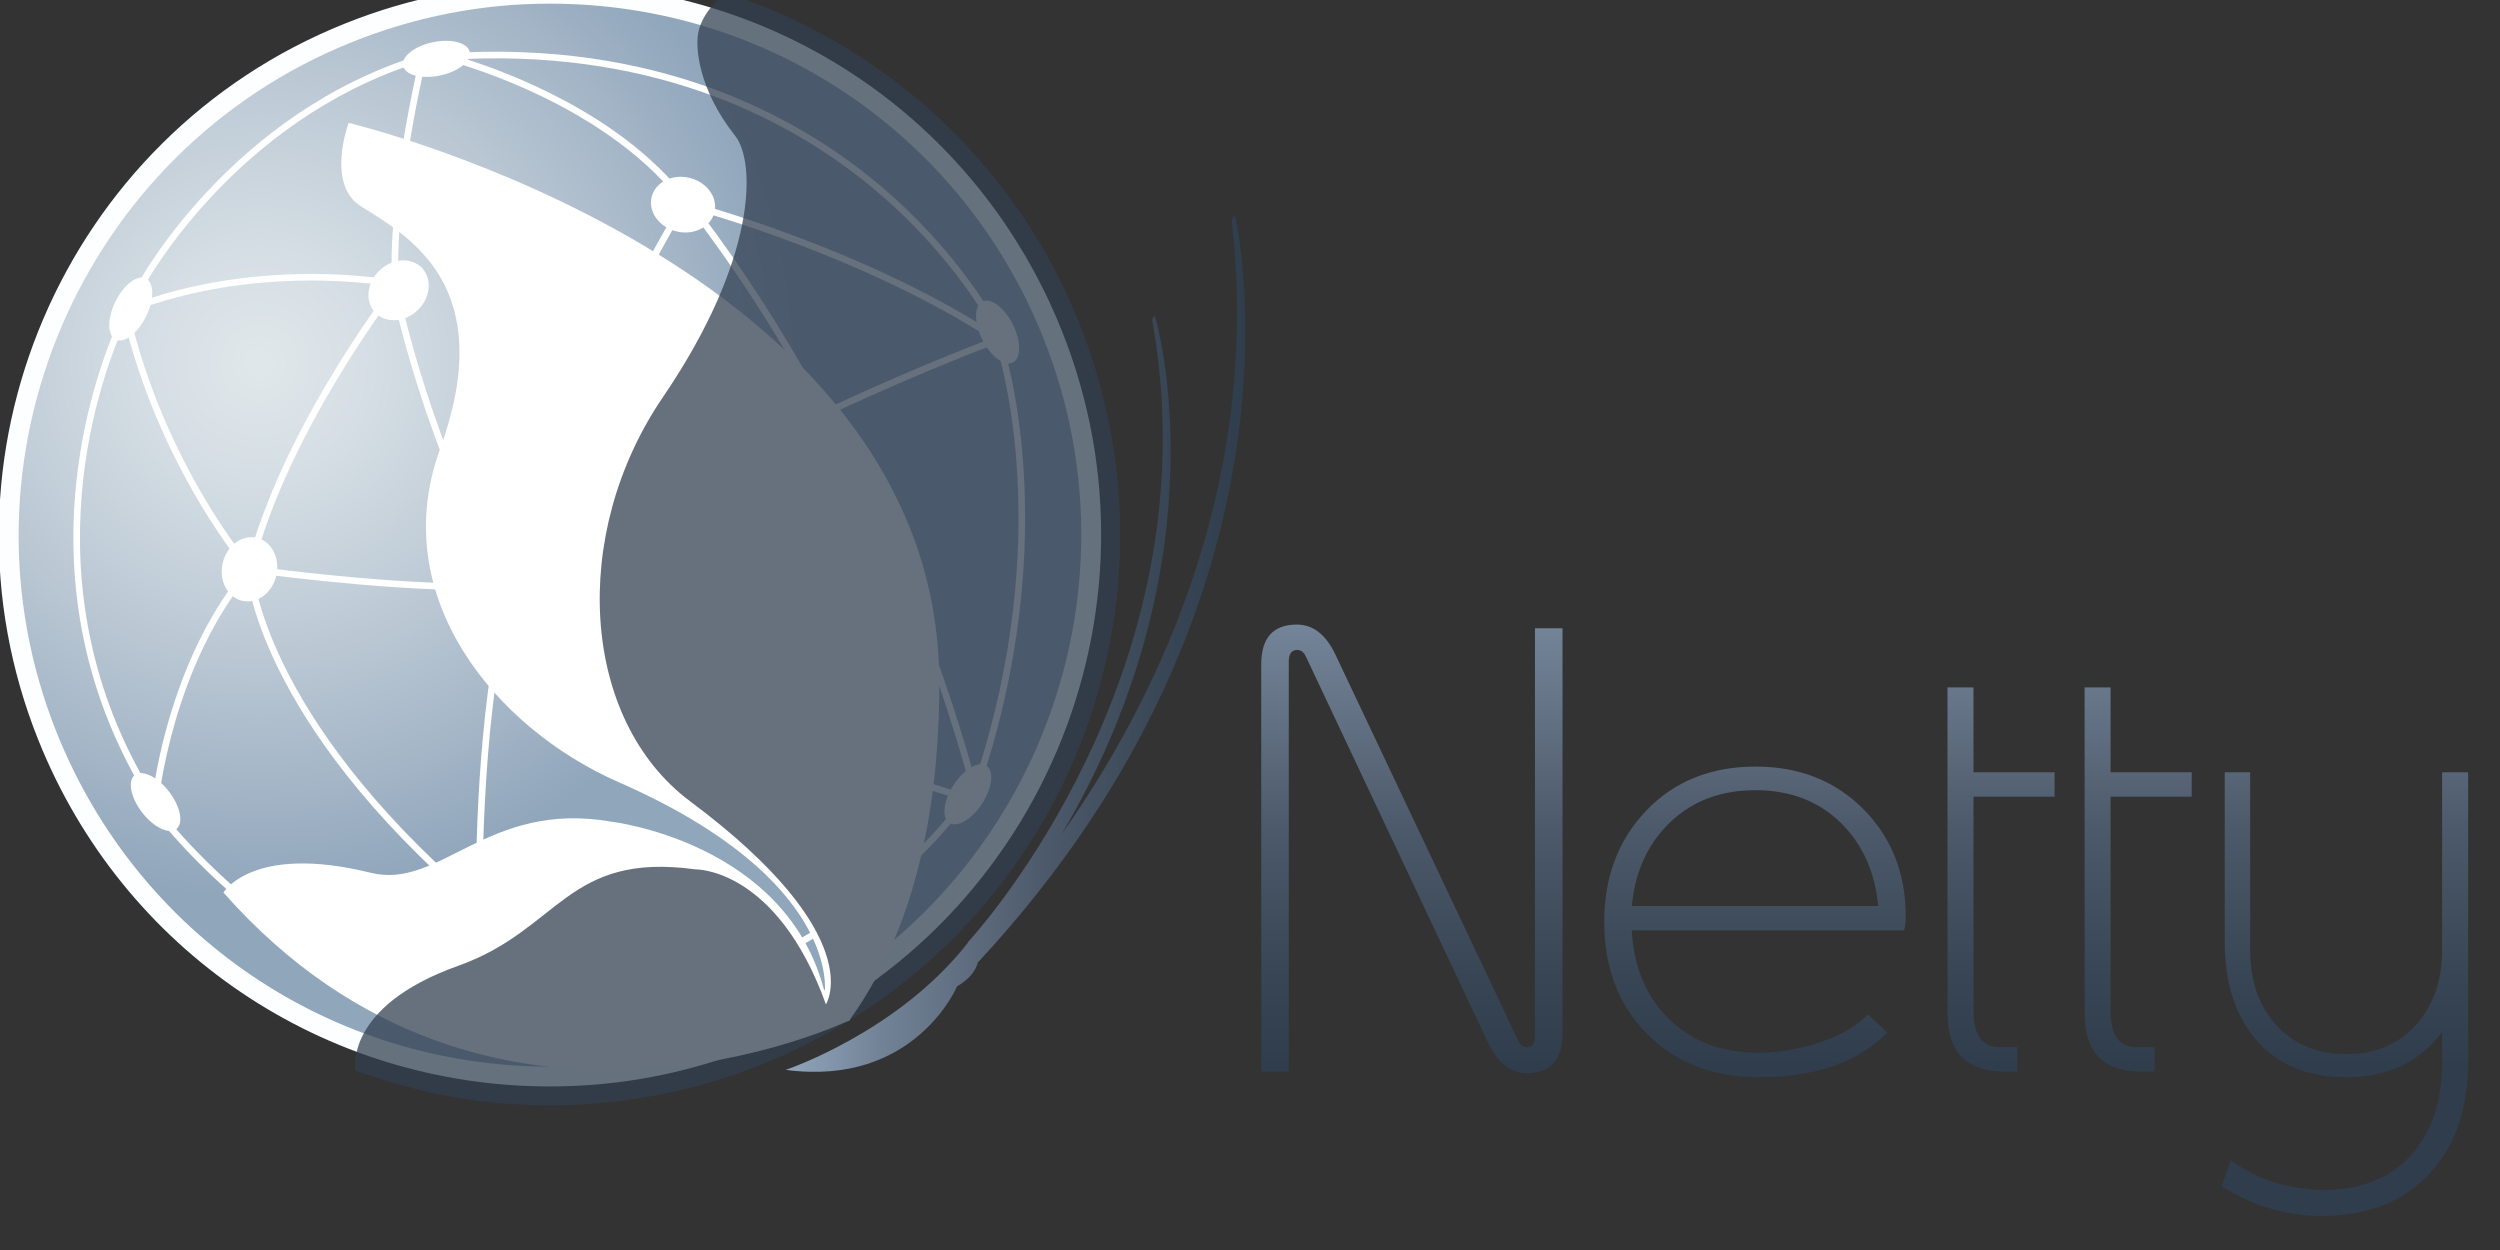 <?xml version="1.0" encoding="utf-8"?>
<!-- Generator: Adobe Illustrator 15.0.2, SVG Export Plug-In  -->
<!DOCTYPE svg PUBLIC "-//W3C//DTD SVG 1.1//EN" "http://www.w3.org/Graphics/SVG/1.1/DTD/svg11.dtd">
<svg version="1.1"
	 xmlns="http://www.w3.org/2000/svg" xmlns:xlink="http://www.w3.org/1999/xlink" xmlns:a="http://ns.adobe.com/AdobeSVGViewerExtensions/3.0/"
	 x="0px" y="0px" width="100px" height="50px" viewBox="0.048 0.646 100 50"
	 overflow="visible" enable-background="new 0.048 0.646 100 50" xml:space="preserve">
<rect x="0.048" y="0.646" width="100" height="50" fill="#333333" stroke="none"/>
<defs>
</defs>
<linearGradient id="SVGID_1_" gradientUnits="userSpaceOnUse" x1="56.523" y1="21.53" x2="56.523" y2="43.33">
	<stop  offset="0" style="stop-color:#90A6BB"/>
	<stop  offset="0.203" style="stop-color:#738397"/>
	<stop  offset="0.557" style="stop-color:#4D5A6B"/>
	<stop  offset="0.835" style="stop-color:#374554"/>
	<stop  offset="1" style="stop-color:#2F3D4C"/>
</linearGradient>
<path fill="url(#SVGID_1_)" d="M62.549,41.976c0,1.064-0.476,1.597-1.428,1.597c-0.646,0-1.163-0.407-1.554-1.222l-7.285-15.446
	c-0.084-0.173-0.198-0.261-0.341-0.261c-0.229,0-0.342,0.153-0.342,0.459v16.408h-1.102V27.226c0-1.066,0.474-1.597,1.426-1.597
	c0.651,0,1.168,0.404,1.547,1.213l7.307,15.431c0.085,0.173,0.193,0.26,0.328,0.26c0.228,0,0.342-0.144,0.342-0.433V25.776h1.102
	V41.976z"/>
<linearGradient id="SVGID_2_" gradientUnits="userSpaceOnUse" x1="70.247" y1="21.529" x2="70.247" y2="43.331">
	<stop  offset="0" style="stop-color:#90A6BB"/>
	<stop  offset="0.203" style="stop-color:#738397"/>
	<stop  offset="0.557" style="stop-color:#4D5A6B"/>
	<stop  offset="0.835" style="stop-color:#374554"/>
	<stop  offset="1" style="stop-color:#2F3D4C"/>
</linearGradient>
<path fill="url(#SVGID_2_)" d="M76.278,37.32c0,0.214-0.021,0.395-0.062,0.543H65.319c0.081,1.474,0.581,2.657,1.498,3.552
	c0.916,0.893,2.109,1.339,3.579,1.339c0.77,0,1.548-0.127,2.342-0.384c0.891-0.28,1.568-0.664,2.029-1.151l0.77,0.73
	c-1.158,1.189-2.869,1.784-5.141,1.784c-1.833,0-3.321-0.577-4.464-1.728c-1.144-1.152-1.716-2.645-1.716-4.478
	c0-1.799,0.562-3.286,1.684-4.458c1.124-1.172,2.58-1.76,4.372-1.76c1.742,0,3.18,0.567,4.311,1.701
	C75.711,34.146,76.278,35.582,76.278,37.32z M75.178,36.886c-0.133-1.379-0.641-2.495-1.523-3.35
	c-0.885-0.854-2.016-1.282-3.394-1.282s-2.513,0.427-3.405,1.282c-0.893,0.854-1.404,1.971-1.536,3.35H75.178z"/>
<linearGradient id="SVGID_3_" gradientUnits="userSpaceOnUse" x1="80.09" y1="21.53" x2="80.09" y2="43.33">
	<stop  offset="0" style="stop-color:#90A6BB"/>
	<stop  offset="0.203" style="stop-color:#738397"/>
	<stop  offset="0.557" style="stop-color:#4D5A6B"/>
	<stop  offset="0.835" style="stop-color:#374554"/>
	<stop  offset="1" style="stop-color:#2F3D4C"/>
</linearGradient>
<path fill="url(#SVGID_3_)" d="M82.232,32.514h-3.245v8.557c0,0.975,0.347,1.461,1.04,1.461h0.718v0.978h-0.53
	c-1.511,0-2.268-0.775-2.268-2.327V28.143h1.04v3.393h3.245V32.514z"/>
<linearGradient id="SVGID_4_" gradientUnits="userSpaceOnUse" x1="85.573" y1="21.53" x2="85.573" y2="43.33">
	<stop  offset="0" style="stop-color:#90A6BB"/>
	<stop  offset="0.203" style="stop-color:#738397"/>
	<stop  offset="0.557" style="stop-color:#4D5A6B"/>
	<stop  offset="0.835" style="stop-color:#374554"/>
	<stop  offset="1" style="stop-color:#2F3D4C"/>
</linearGradient>
<path fill="url(#SVGID_4_)" d="M87.715,32.514h-3.244v8.557c0,0.975,0.348,1.461,1.041,1.461h0.718v0.978h-0.532
	c-1.511,0-2.266-0.775-2.266-2.327V28.143h1.039v3.393h3.244V32.514z"/>
<linearGradient id="SVGID_5_" gradientUnits="userSpaceOnUse" x1="93.843" y1="21.53" x2="93.843" y2="43.33">
	<stop  offset="0" style="stop-color:#90A6BB"/>
	<stop  offset="0.203" style="stop-color:#738397"/>
	<stop  offset="0.557" style="stop-color:#4D5A6B"/>
	<stop  offset="0.835" style="stop-color:#374554"/>
	<stop  offset="1" style="stop-color:#2F3D4C"/>
</linearGradient>
<path fill="url(#SVGID_5_)" d="M98.771,43.14c0,1.857-0.51,3.335-1.523,4.434c-1.049,1.14-2.493,1.709-4.335,1.709
	c-1.413,0-2.746-0.397-4-1.19l0.36-1.041c0.691,0.505,1.447,0.844,2.266,1.018c0.543,0.114,1.02,0.172,1.423,0.172
	c1.529,0,2.713-0.474,3.554-1.424c0.812-0.908,1.215-2.134,1.215-3.678v-1.214c-0.898,1.207-2.175,1.81-3.826,1.81
	c-1.585,0-2.808-0.521-3.666-1.561c-0.801-0.958-1.202-2.246-1.202-3.864v-6.774h1.017v7.11c0,1.212,0.335,2.199,1.003,2.958
	c0.702,0.8,1.651,1.202,2.849,1.202c1.181,0,2.122-0.405,2.823-1.214c0.668-0.769,1.003-1.751,1.003-2.946v-7.11h1.041V43.14z"/>
<radialGradient id="SVGID_6_" cx="1035.67" cy="1179.015" r="179.394" gradientTransform="matrix(0.111 -0.044 0.044 0.111 -156.405 -70.12)" gradientUnits="userSpaceOnUse">
	<stop  offset="0.018" style="stop-color:#DFE7EA"/>
	<stop  offset="0.211" style="stop-color:#D5DEE4"/>
	<stop  offset="0.542" style="stop-color:#BBC8D4"/>
	<stop  offset="0.97" style="stop-color:#93A8BD"/>
	<stop  offset="1" style="stop-color:#90A6BB"/>
</radialGradient>
<circle fill="url(#SVGID_6_)" cx="22.047" cy="22.051" r="21.649"/>
<path fill="#FDFEFF" d="M22.055,44.104c-9.062,0-17.095-5.435-20.469-13.845C-2.94,18.977,2.558,6.116,13.84,1.591
	C16.47,0.535,19.23,0,22.041,0c9.061,0,17.094,5.435,20.468,13.845c4.525,11.283-0.973,24.144-12.254,28.668
	C27.623,43.568,24.864,44.104,22.055,44.104z M22.041,0.792c-2.709,0-5.369,0.517-7.904,1.534
	C3.258,6.689-2.042,19.087,2.322,29.965c3.253,8.107,10.996,13.346,19.732,13.346c2.707,0,5.367-0.516,7.905-1.533
	c10.876-4.363,16.175-16.761,11.813-27.638C38.521,6.032,30.775,0.792,22.041,0.792z"/>
<path fill="#FFFFFF" d="M13.994,5.561c0,0-0.923,2.458,0.498,3.342c1.97,1.227,5.513,3.227,3.151,9.725
	c-2.132,5.876,2.206,11.14,7.158,13.309c8.914,3.905,8.235,8.407,8.235,8.407c-1.502-6.023-8.547-6.833-8.547-6.833
	c-4.94-0.86-6.824,2.737-9.615,2.046c-4.736-1.172-5.888,0.792-5.888,0.792c10.652,12.061,25.038,5.109,25.038,5.109
	c2.998-4.149,3.62-9.591,3.594-13.618C37.511,11.171,13.994,5.561,13.994,5.561z"/>
<ellipse transform="matrix(0.896 0.444 -0.444 0.896 6.317 -0.995)" fill="#FFFFFF" cx="5.285" cy="13.007" rx="0.681" ry="1.363"/>
<ellipse transform="matrix(0.204 0.979 -0.979 0.204 16.869 -14.752)" fill="#FFFFFF" cx="17.509" cy="3.001" rx="0.681" ry="1.361"/>
<ellipse transform="matrix(-0.792 0.61 -0.61 -0.792 31.192 54.812)" fill="#FFFFFF" cx="6.27" cy="32.713" rx="0.681" ry="1.363"/>
<ellipse transform="matrix(-0.895 0.446 -0.446 -0.895 81.905 8.555)" fill="#FFFFFF" cx="39.947" cy="13.903" rx="0.681" ry="1.363"/>
<ellipse transform="matrix(-0.839 -0.544 0.544 -0.839 53.648 80.697)" fill="#FFFFFF" cx="38.759" cy="32.414" rx="0.681" ry="1.363"/>
<ellipse transform="matrix(0.69 0.724 -0.724 0.69 13.825 -7.781)" fill="#FFFFFF" cx="15.999" cy="12.255" rx="1.102" ry="1.294"/>
<ellipse transform="matrix(-0.233 0.973 -0.973 -0.233 42.336 -15.757)" fill="#FFFFFF" cx="27.384" cy="8.824" rx="1.102" ry="1.293"/>
<ellipse transform="matrix(0.976 0.22 -0.22 0.976 5.391 -1.632)" fill="#FFFFFF" cx="10.027" cy="23.406" rx="1.102" ry="1.293"/>
<circle fill="#FFFFFF" cx="20.43" cy="24.073" r="1.245"/>
<path fill="#FFFFFF" d="M18.924,24.251c-3.795,0-8.858-0.707-8.914-0.714l-0.146-0.021l0.034-0.143
	c1.337-5.346,5.434-10.783,5.828-11.3c-0.164-3.333,0.825-7.874,1.068-8.931C9.392,5.486,5.838,12.047,5.803,12.115L5.57,11.99
	c0.035-0.068,3.706-6.855,11.367-9.169l0.222-0.066L17.104,2.98c-0.014,0.053-1.309,5.388-1.109,9.129l0.003,0.049l-0.031,0.039
	c-0.044,0.056-4.352,5.608-5.774,11.098c0.985,0.132,6.696,0.871,10.143,0.651c0.302-0.882,2.964-8.5,6.936-15.19l0.229,0.135
	c-4.189,7.053-6.915,15.143-6.941,15.224l-0.03,0.083l-0.087,0.006C19.972,24.237,19.462,24.251,18.924,24.251z"/>
<path fill="#FFFFFF" d="M19.362,37.189l-0.224-0.191c-8.914-7.601-9.242-13.527-9.244-13.586l0.264-0.01
	c0.003,0.057,0.333,5.781,8.93,13.206c-0.011-1.382,0.012-7.358,1.137-11.972l0.257,0.063c-1.266,5.19-1.128,12.126-1.126,12.197
	L19.362,37.189z"/>
<path fill="#FFFFFF" d="M39.828,13.961c-0.016-0.03-1.514-3.033-4.953-5.864c-3.072-2.529-8.35-5.418-16.206-5.093
	c1.765,0.558,6.222,2.229,8.807,5.546l0.023,0.032l0.018,0.23l-0.264,0.019l-0.009-0.15c-3.21-4.086-9.328-5.625-9.39-5.639
	l-0.829-0.203l0.852-0.057c8.379-0.56,13.965,2.474,17.175,5.118c3.481,2.868,4.999,5.913,5.015,5.944L39.828,13.961z"/>
<path fill="#FFFFFF" d="M6.343,33.2l-0.21-0.326C-0.164,23.03,4.917,13.219,4.972,13.12l0.162-0.31l0.083,0.342
	c1.431,6.124,4.875,10.127,4.91,10.167l0.074,0.087l-0.074,0.086c-3.227,3.797-3.745,9.268-3.75,9.322L6.343,33.2z M5.045,13.574
	C4.242,15.329,0.87,23.82,6.158,32.417c0.18-1.304,0.965-5.737,3.696-9.01C9.354,22.799,6.419,19.064,5.045,13.574z"/>
<path fill="#FFFFFF" d="M39.011,32.792l-0.104-0.445c-0.029-0.125-3.045-12.656-11.331-23.405l-0.235-0.306l0.375,0.098
	c0.067,0.018,6.944,1.84,12.325,5.381l0.037,0.024l0.016,0.042c0.025,0.076,2.669,7.707-0.934,18.179L39.011,32.792z M28.026,9.095
	c7.277,9.587,10.421,20.469,11.026,22.756c3.229-9.772,1.006-16.935,0.804-17.541C35.242,11.285,29.531,9.527,28.026,9.095z"/>
<path fill="#FFFFFF" d="M21.409,41.496c-8.85,0-15.032-8.13-15.095-8.215l0.211-0.157c0.065,0.085,6.509,8.55,15.586,8.091
	l0.014,0.264C21.885,41.491,21.646,41.496,21.409,41.496z"/>
<path fill="#FFFFFF" d="M20.796,24.294l-0.155-0.214c8.128-5.858,19.171-9.938,19.283-9.979l0.09,0.249
	C39.904,14.389,28.896,18.458,20.796,24.294z"/>
<path fill="#FFFFFF" d="M38.994,32.778c-9.17-2.59-18.541-8.533-18.635-8.593l0.142-0.223c0.094,0.059,9.432,5.982,18.565,8.56
	L38.994,32.778z"/>
<path fill="#FFFFFF" d="M23.662,41.373l-0.041-0.262c10.146-1.58,14.742-8.313,14.789-8.381l0.22,0.146
	C38.582,32.946,33.922,39.774,23.662,41.373z"/>
<path fill="#FFFFFF" d="M20.319,24.144c-3.216-5.125-4.585-11.842-4.601-11.909l0.261-0.053c0.014,0.067,1.375,6.739,4.562,11.821
	L20.319,24.144z"/>
<path fill="#FFFFFF" d="M5.341,13.127l-0.11-0.24c0.045-0.021,4.688-2.101,11.355-0.921l-0.045,0.26
	C9.952,11.061,5.386,13.106,5.341,13.127z"/>
<path opacity="0.74" fill="#324051" d="M43.211,13.563c-2.618-6.528-7.916-11.179-14.12-13.197
	c-0.205,0.151-0.943,0.745-1.111,1.575c-0.122,0.602,0.002,2.277,1.474,4.137c0.83,1.05,0.883,4.916-2.891,10.456
	c-3.752,5.505-3.273,12.906,1.087,16.162c7.225,5.391,5.435,8.122,5.435,8.122c-1.975-5.475-5.219-5.397-5.219-5.397
	c-5.157-0.707-5.42,2.406-9.484,3.855c-4.62,1.646-4.113,4.195-4.113,4.195c1.086,0.384,2.141,0.682,3.159,0.91
	c4.242,0.882,8.784,0.568,13.108-1.167C42.225,38.527,47.896,25.251,43.211,13.563z"/>
<linearGradient id="SVGID_7_" gradientUnits="userSpaceOnUse" x1="31.477" y1="26.414" x2="49.863" y2="26.414">
	<stop  offset="0" style="stop-color:#90A6BB"/>
	<stop  offset="0.203" style="stop-color:#738397"/>
	<stop  offset="0.557" style="stop-color:#4D5A6B"/>
	<stop  offset="0.835" style="stop-color:#374554"/>
	<stop  offset="1" style="stop-color:#2F3D4C"/>
</linearGradient>
<path fill="url(#SVGID_7_)" d="M49.456,9.317c-0.068-0.043-0.153,0.063-0.13,0.267c1.215,10.737-3.283,19.432-6.812,24.43
	c6.625-11.225,3.734-20.714,3.734-20.714c-0.062-0.031-0.125,0.062-0.098,0.23c2.339,13.206-6.07,23.311-7.245,24.647
	c-0.001-0.001-0.002-0.003-0.002-0.003c-0.01,0.013-0.02,0.025-0.029,0.038c-0.069,0.076-0.106,0.118-0.106,0.118l0.006,0.011
	c-2.787,3.585-7.296,5.1-7.296,5.1c5.16,0.687,6.85-3.335,6.85-3.335c0.532-0.322,0.759-0.658,0.832-0.958
	C53.005,24.254,49.456,9.317,49.456,9.317z"/>
</svg>
